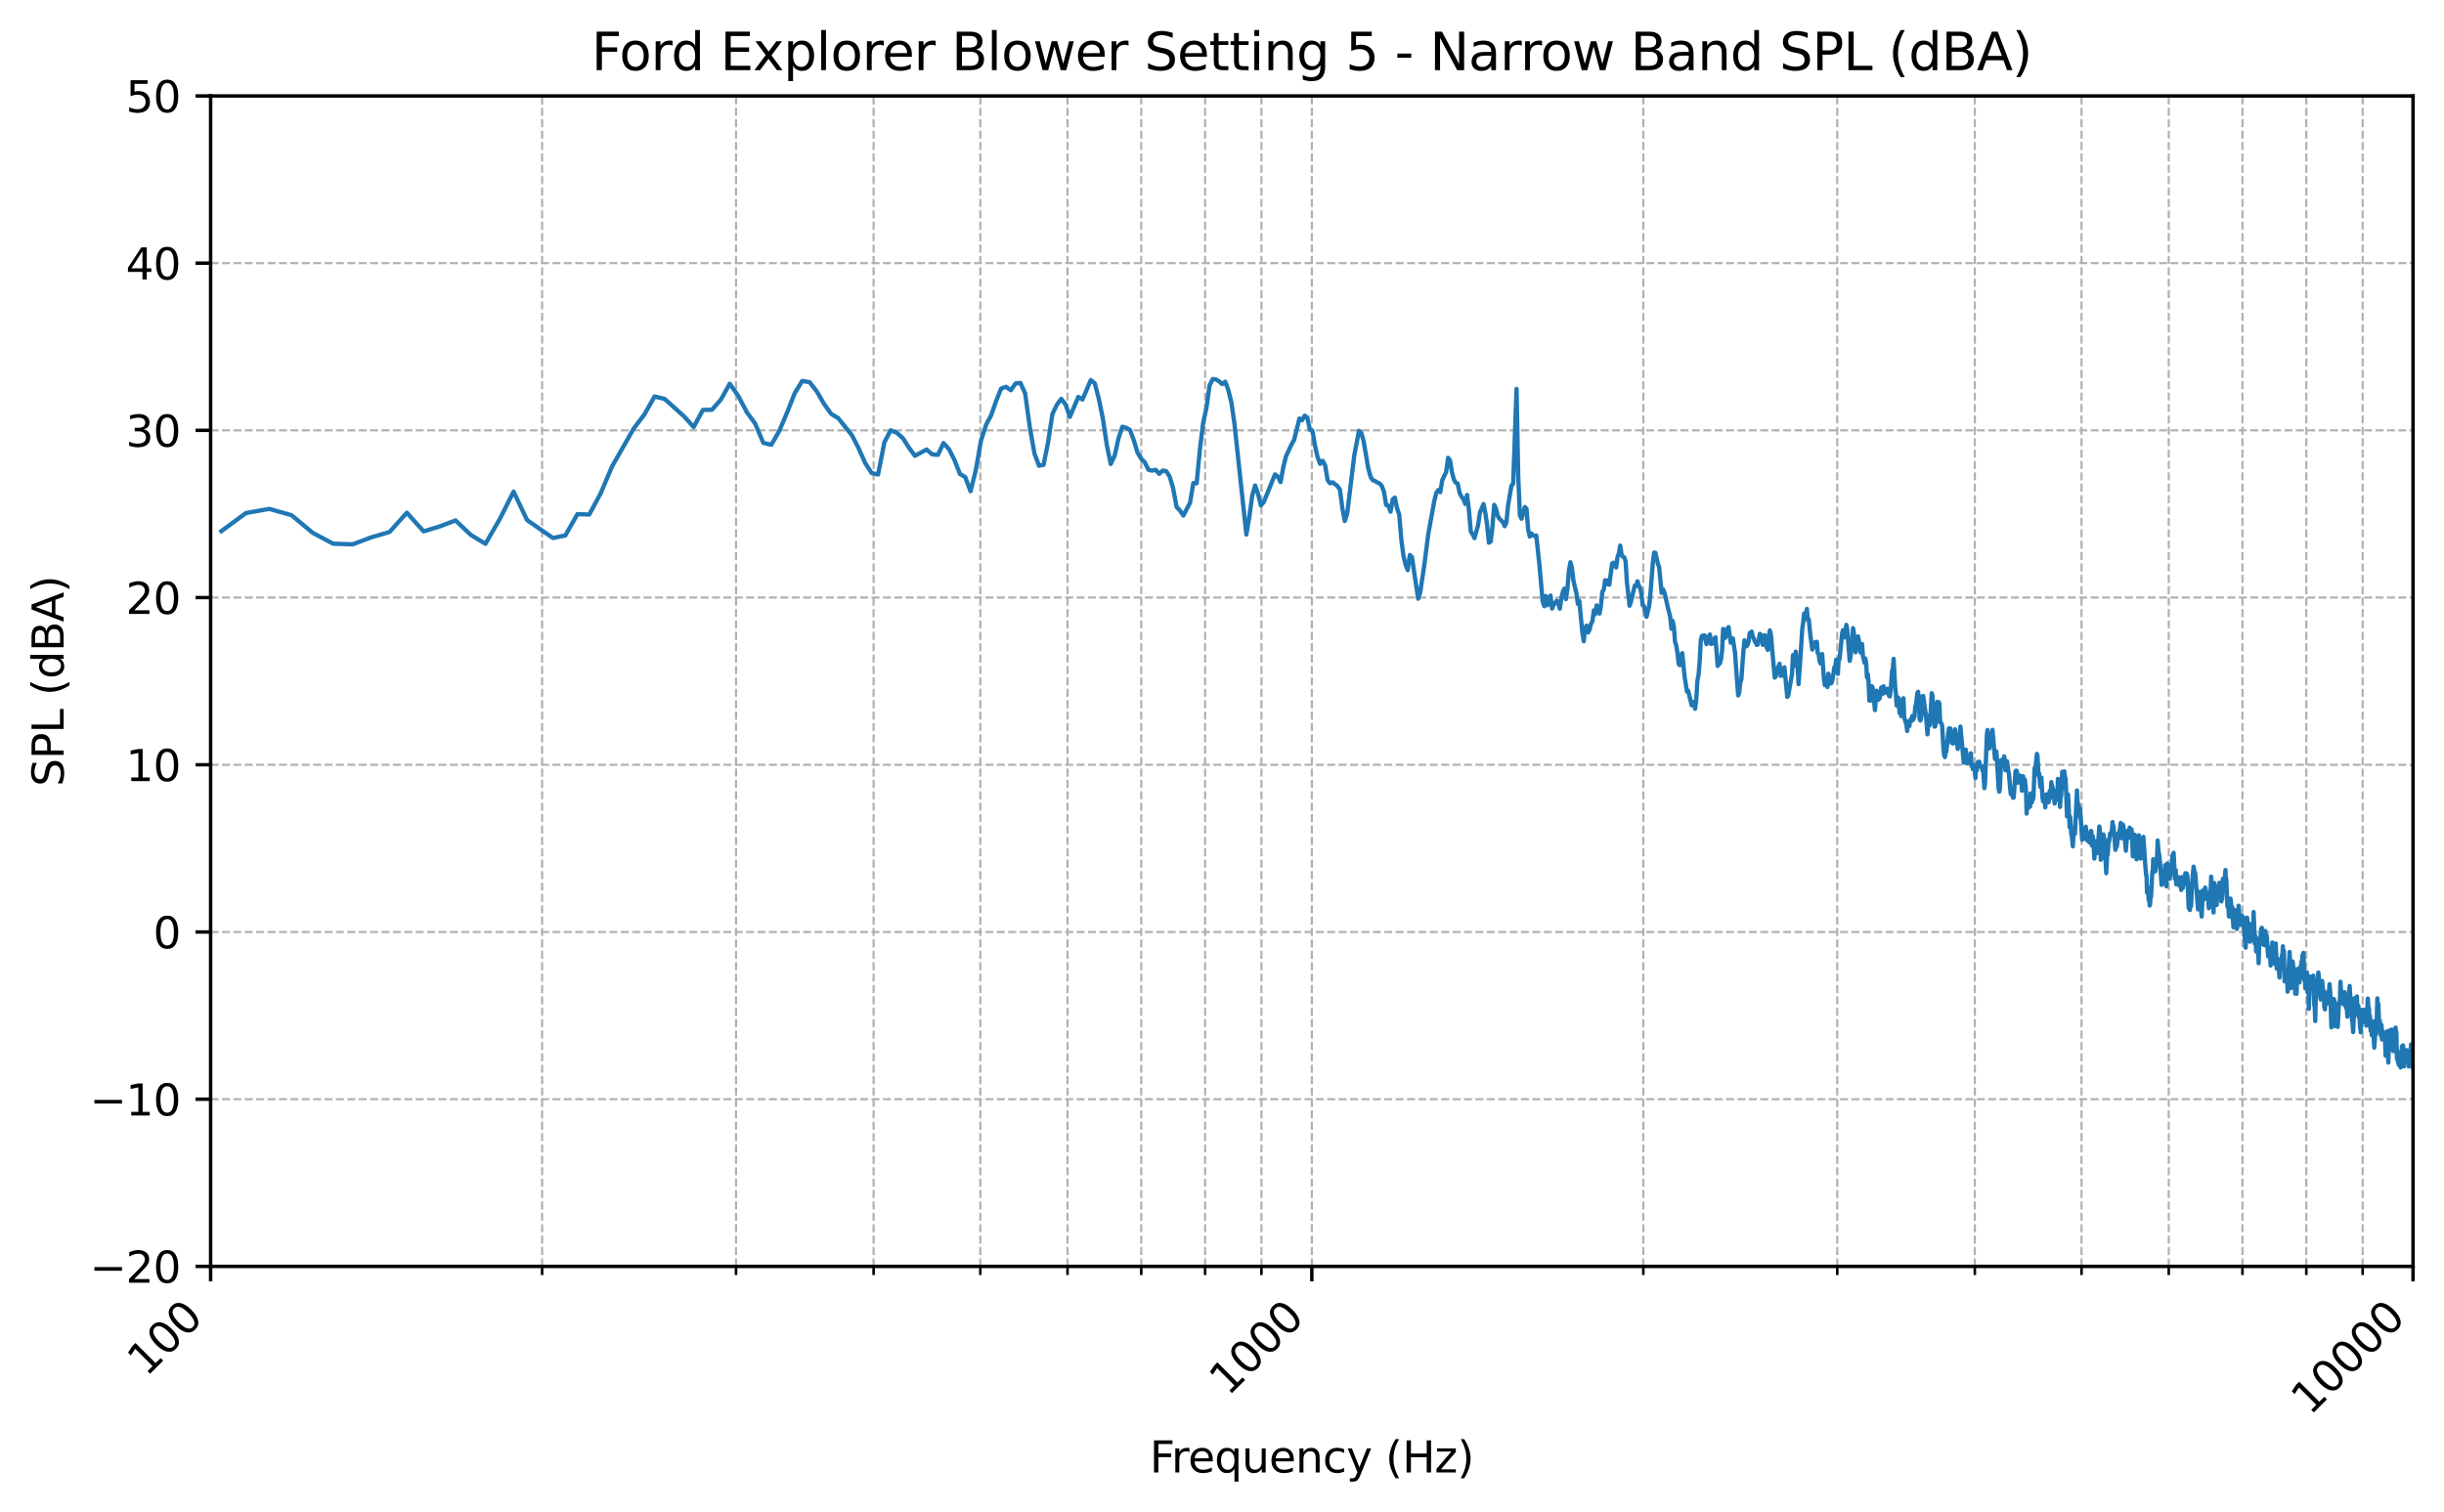 <?xml version="1.0" encoding="utf-8" standalone="no"?>
<!DOCTYPE svg PUBLIC "-//W3C//DTD SVG 1.1//EN"
  "http://www.w3.org/Graphics/SVG/1.1/DTD/svg11.dtd">
<svg xmlns:xlink="http://www.w3.org/1999/xlink" width="568.398pt" height="351.807pt" viewBox="0 0 568.398 351.807" xmlns="http://www.w3.org/2000/svg" version="1.1">
 <defs>
  <style type="text/css">*{stroke-linejoin: round; stroke-linecap: butt}</style>
 </defs>
 <g id="figure_1">
  <g id="patch_1">
   <path d="M 0 351.807 
L 568.398 351.807 
L 568.398 0 
L 0 0 
z
" style="fill: #ffffff"/>
  </g>
  <g id="axes_1">
   <g id="patch_2">
    <path d="M 48.983 294.59 
L 561.198 294.59 
L 561.198 22.318 
L 48.983 22.318 
z
" style="fill: #ffffff"/>
   </g>
   <g id="matplotlib.axis_1">
    <g id="xtick_1">
     <g id="line2d_1">
      <path d="M 48.983 294.59 
L 48.983 22.318 
" clip-path="url(#pea94d98a4c)" style="fill: none; stroke-dasharray: 1.85,0.8; stroke-dashoffset: 0; stroke: #b0b0b0; stroke-width: 0.5"/>
     </g>
     <g id="line2d_2">
      <defs>
       <path id="md03bf8c50f" d="M 0 0 
L 0 3.5 
" style="stroke: #000000; stroke-width: 0.8"/>
      </defs>
      <g>
       <use xlink:href="#md03bf8c50f" x="48.983" y="294.59" style="stroke: #000000; stroke-width: 0.8"/>
      </g>
     </g>
     <g id="text_1">
      <!-- 100 -->
      <g transform="translate(34.015 320.46) rotate(-45) scale(0.1 -0.1)">
       <defs>
        <path id="DejaVuSans-31" d="M 794 531 
L 1825 531 
L 1825 4091 
L 703 3866 
L 703 4441 
L 1819 4666 
L 2450 4666 
L 2450 531 
L 3481 531 
L 3481 0 
L 794 0 
L 794 531 
z
" transform="scale(0.016)"/>
        <path id="DejaVuSans-30" d="M 2034 4250 
Q 1547 4250 1301 3770 
Q 1056 3291 1056 2328 
Q 1056 1369 1301 889 
Q 1547 409 2034 409 
Q 2525 409 2770 889 
Q 3016 1369 3016 2328 
Q 3016 3291 2770 3770 
Q 2525 4250 2034 4250 
z
M 2034 4750 
Q 2819 4750 3233 4129 
Q 3647 3509 3647 2328 
Q 3647 1150 3233 529 
Q 2819 -91 2034 -91 
Q 1250 -91 836 529 
Q 422 1150 422 2328 
Q 422 3509 836 4129 
Q 1250 4750 2034 4750 
z
" transform="scale(0.016)"/>
       </defs>
       <use xlink:href="#DejaVuSans-31"/>
       <use xlink:href="#DejaVuSans-30" transform="translate(63.623 0)"/>
       <use xlink:href="#DejaVuSans-30" transform="translate(127.246 0)"/>
      </g>
     </g>
    </g>
    <g id="xtick_2">
     <g id="line2d_3">
      <path d="M 305.09 294.59 
L 305.09 22.318 
" clip-path="url(#pea94d98a4c)" style="fill: none; stroke-dasharray: 1.85,0.8; stroke-dashoffset: 0; stroke: #b0b0b0; stroke-width: 0.5"/>
     </g>
     <g id="line2d_4">
      <g>
       <use xlink:href="#md03bf8c50f" x="305.09" y="294.59" style="stroke: #000000; stroke-width: 0.8"/>
      </g>
     </g>
     <g id="text_2">
      <!-- 1000 -->
      <g transform="translate(285.624 324.959) rotate(-45) scale(0.1 -0.1)">
       <use xlink:href="#DejaVuSans-31"/>
       <use xlink:href="#DejaVuSans-30" transform="translate(63.623 0)"/>
       <use xlink:href="#DejaVuSans-30" transform="translate(127.246 0)"/>
       <use xlink:href="#DejaVuSans-30" transform="translate(190.869 0)"/>
      </g>
     </g>
    </g>
    <g id="xtick_3">
     <g id="line2d_5">
      <path d="M 561.198 294.59 
L 561.198 22.318 
" clip-path="url(#pea94d98a4c)" style="fill: none; stroke-dasharray: 1.85,0.8; stroke-dashoffset: 0; stroke: #b0b0b0; stroke-width: 0.5"/>
     </g>
     <g id="line2d_6">
      <g>
       <use xlink:href="#md03bf8c50f" x="561.198" y="294.59" style="stroke: #000000; stroke-width: 0.8"/>
      </g>
     </g>
     <g id="text_3">
      <!-- 10000 -->
      <g transform="translate(537.232 329.458) rotate(-45) scale(0.1 -0.1)">
       <use xlink:href="#DejaVuSans-31"/>
       <use xlink:href="#DejaVuSans-30" transform="translate(63.623 0)"/>
       <use xlink:href="#DejaVuSans-30" transform="translate(127.246 0)"/>
       <use xlink:href="#DejaVuSans-30" transform="translate(190.869 0)"/>
       <use xlink:href="#DejaVuSans-30" transform="translate(254.492 0)"/>
      </g>
     </g>
    </g>
    <g id="xtick_4">
     <g id="line2d_7">
      <path d="M 126.079 294.59 
L 126.079 22.318 
" clip-path="url(#pea94d98a4c)" style="fill: none; stroke-dasharray: 1.85,0.8; stroke-dashoffset: 0; stroke: #b0b0b0; stroke-width: 0.5"/>
     </g>
     <g id="line2d_8">
      <defs>
       <path id="m39147387a7" d="M 0 0 
L 0 2 
" style="stroke: #000000; stroke-width: 0.6"/>
      </defs>
      <g>
       <use xlink:href="#m39147387a7" x="126.079" y="294.59" style="stroke: #000000; stroke-width: 0.6"/>
      </g>
     </g>
    </g>
    <g id="xtick_5">
     <g id="line2d_9">
      <path d="M 171.177 294.59 
L 171.177 22.318 
" clip-path="url(#pea94d98a4c)" style="fill: none; stroke-dasharray: 1.85,0.8; stroke-dashoffset: 0; stroke: #b0b0b0; stroke-width: 0.5"/>
     </g>
     <g id="line2d_10">
      <g>
       <use xlink:href="#m39147387a7" x="171.177" y="294.59" style="stroke: #000000; stroke-width: 0.6"/>
      </g>
     </g>
    </g>
    <g id="xtick_6">
     <g id="line2d_11">
      <path d="M 203.175 294.59 
L 203.175 22.318 
" clip-path="url(#pea94d98a4c)" style="fill: none; stroke-dasharray: 1.85,0.8; stroke-dashoffset: 0; stroke: #b0b0b0; stroke-width: 0.5"/>
     </g>
     <g id="line2d_12">
      <g>
       <use xlink:href="#m39147387a7" x="203.175" y="294.59" style="stroke: #000000; stroke-width: 0.6"/>
      </g>
     </g>
    </g>
    <g id="xtick_7">
     <g id="line2d_13">
      <path d="M 227.994 294.59 
L 227.994 22.318 
" clip-path="url(#pea94d98a4c)" style="fill: none; stroke-dasharray: 1.85,0.8; stroke-dashoffset: 0; stroke: #b0b0b0; stroke-width: 0.5"/>
     </g>
     <g id="line2d_14">
      <g>
       <use xlink:href="#m39147387a7" x="227.994" y="294.59" style="stroke: #000000; stroke-width: 0.6"/>
      </g>
     </g>
    </g>
    <g id="xtick_8">
     <g id="line2d_15">
      <path d="M 248.273 294.59 
L 248.273 22.318 
" clip-path="url(#pea94d98a4c)" style="fill: none; stroke-dasharray: 1.85,0.8; stroke-dashoffset: 0; stroke: #b0b0b0; stroke-width: 0.5"/>
     </g>
     <g id="line2d_16">
      <g>
       <use xlink:href="#m39147387a7" x="248.273" y="294.59" style="stroke: #000000; stroke-width: 0.6"/>
      </g>
     </g>
    </g>
    <g id="xtick_9">
     <g id="line2d_17">
      <path d="M 265.419 294.59 
L 265.419 22.318 
" clip-path="url(#pea94d98a4c)" style="fill: none; stroke-dasharray: 1.85,0.8; stroke-dashoffset: 0; stroke: #b0b0b0; stroke-width: 0.5"/>
     </g>
     <g id="line2d_18">
      <g>
       <use xlink:href="#m39147387a7" x="265.419" y="294.59" style="stroke: #000000; stroke-width: 0.6"/>
      </g>
     </g>
    </g>
    <g id="xtick_10">
     <g id="line2d_19">
      <path d="M 280.271 294.59 
L 280.271 22.318 
" clip-path="url(#pea94d98a4c)" style="fill: none; stroke-dasharray: 1.85,0.8; stroke-dashoffset: 0; stroke: #b0b0b0; stroke-width: 0.5"/>
     </g>
     <g id="line2d_20">
      <g>
       <use xlink:href="#m39147387a7" x="280.271" y="294.59" style="stroke: #000000; stroke-width: 0.6"/>
      </g>
     </g>
    </g>
    <g id="xtick_11">
     <g id="line2d_21">
      <path d="M 293.371 294.59 
L 293.371 22.318 
" clip-path="url(#pea94d98a4c)" style="fill: none; stroke-dasharray: 1.85,0.8; stroke-dashoffset: 0; stroke: #b0b0b0; stroke-width: 0.5"/>
     </g>
     <g id="line2d_22">
      <g>
       <use xlink:href="#m39147387a7" x="293.371" y="294.59" style="stroke: #000000; stroke-width: 0.6"/>
      </g>
     </g>
    </g>
    <g id="xtick_12">
     <g id="line2d_23">
      <path d="M 382.186 294.59 
L 382.186 22.318 
" clip-path="url(#pea94d98a4c)" style="fill: none; stroke-dasharray: 1.85,0.8; stroke-dashoffset: 0; stroke: #b0b0b0; stroke-width: 0.5"/>
     </g>
     <g id="line2d_24">
      <g>
       <use xlink:href="#m39147387a7" x="382.186" y="294.59" style="stroke: #000000; stroke-width: 0.6"/>
      </g>
     </g>
    </g>
    <g id="xtick_13">
     <g id="line2d_25">
      <path d="M 427.285 294.59 
L 427.285 22.318 
" clip-path="url(#pea94d98a4c)" style="fill: none; stroke-dasharray: 1.85,0.8; stroke-dashoffset: 0; stroke: #b0b0b0; stroke-width: 0.5"/>
     </g>
     <g id="line2d_26">
      <g>
       <use xlink:href="#m39147387a7" x="427.285" y="294.59" style="stroke: #000000; stroke-width: 0.6"/>
      </g>
     </g>
    </g>
    <g id="xtick_14">
     <g id="line2d_27">
      <path d="M 459.282 294.59 
L 459.282 22.318 
" clip-path="url(#pea94d98a4c)" style="fill: none; stroke-dasharray: 1.85,0.8; stroke-dashoffset: 0; stroke: #b0b0b0; stroke-width: 0.5"/>
     </g>
     <g id="line2d_28">
      <g>
       <use xlink:href="#m39147387a7" x="459.282" y="294.59" style="stroke: #000000; stroke-width: 0.6"/>
      </g>
     </g>
    </g>
    <g id="xtick_15">
     <g id="line2d_29">
      <path d="M 484.102 294.59 
L 484.102 22.318 
" clip-path="url(#pea94d98a4c)" style="fill: none; stroke-dasharray: 1.85,0.8; stroke-dashoffset: 0; stroke: #b0b0b0; stroke-width: 0.5"/>
     </g>
     <g id="line2d_30">
      <g>
       <use xlink:href="#m39147387a7" x="484.102" y="294.59" style="stroke: #000000; stroke-width: 0.6"/>
      </g>
     </g>
    </g>
    <g id="xtick_16">
     <g id="line2d_31">
      <path d="M 504.381 294.59 
L 504.381 22.318 
" clip-path="url(#pea94d98a4c)" style="fill: none; stroke-dasharray: 1.85,0.8; stroke-dashoffset: 0; stroke: #b0b0b0; stroke-width: 0.5"/>
     </g>
     <g id="line2d_32">
      <g>
       <use xlink:href="#m39147387a7" x="504.381" y="294.59" style="stroke: #000000; stroke-width: 0.6"/>
      </g>
     </g>
    </g>
    <g id="xtick_17">
     <g id="line2d_33">
      <path d="M 521.526 294.59 
L 521.526 22.318 
" clip-path="url(#pea94d98a4c)" style="fill: none; stroke-dasharray: 1.85,0.8; stroke-dashoffset: 0; stroke: #b0b0b0; stroke-width: 0.5"/>
     </g>
     <g id="line2d_34">
      <g>
       <use xlink:href="#m39147387a7" x="521.526" y="294.59" style="stroke: #000000; stroke-width: 0.6"/>
      </g>
     </g>
    </g>
    <g id="xtick_18">
     <g id="line2d_35">
      <path d="M 536.378 294.59 
L 536.378 22.318 
" clip-path="url(#pea94d98a4c)" style="fill: none; stroke-dasharray: 1.85,0.8; stroke-dashoffset: 0; stroke: #b0b0b0; stroke-width: 0.5"/>
     </g>
     <g id="line2d_36">
      <g>
       <use xlink:href="#m39147387a7" x="536.378" y="294.59" style="stroke: #000000; stroke-width: 0.6"/>
      </g>
     </g>
    </g>
    <g id="xtick_19">
     <g id="line2d_37">
      <path d="M 549.479 294.59 
L 549.479 22.318 
" clip-path="url(#pea94d98a4c)" style="fill: none; stroke-dasharray: 1.85,0.8; stroke-dashoffset: 0; stroke: #b0b0b0; stroke-width: 0.5"/>
     </g>
     <g id="line2d_38">
      <g>
       <use xlink:href="#m39147387a7" x="549.479" y="294.59" style="stroke: #000000; stroke-width: 0.6"/>
      </g>
     </g>
    </g>
    <g id="text_4">
     <!-- Frequency (Hz) -->
     <g transform="translate(267.386 342.527) scale(0.1 -0.1)">
      <defs>
       <path id="DejaVuSans-46" d="M 628 4666 
L 3309 4666 
L 3309 4134 
L 1259 4134 
L 1259 2759 
L 3109 2759 
L 3109 2228 
L 1259 2228 
L 1259 0 
L 628 0 
L 628 4666 
z
" transform="scale(0.016)"/>
       <path id="DejaVuSans-72" d="M 2631 2963 
Q 2534 3019 2420 3045 
Q 2306 3072 2169 3072 
Q 1681 3072 1420 2755 
Q 1159 2438 1159 1844 
L 1159 0 
L 581 0 
L 581 3500 
L 1159 3500 
L 1159 2956 
Q 1341 3275 1631 3429 
Q 1922 3584 2338 3584 
Q 2397 3584 2469 3576 
Q 2541 3569 2628 3553 
L 2631 2963 
z
" transform="scale(0.016)"/>
       <path id="DejaVuSans-65" d="M 3597 1894 
L 3597 1613 
L 953 1613 
Q 991 1019 1311 708 
Q 1631 397 2203 397 
Q 2534 397 2845 478 
Q 3156 559 3463 722 
L 3463 178 
Q 3153 47 2828 -22 
Q 2503 -91 2169 -91 
Q 1331 -91 842 396 
Q 353 884 353 1716 
Q 353 2575 817 3079 
Q 1281 3584 2069 3584 
Q 2775 3584 3186 3129 
Q 3597 2675 3597 1894 
z
M 3022 2063 
Q 3016 2534 2758 2815 
Q 2500 3097 2075 3097 
Q 1594 3097 1305 2825 
Q 1016 2553 972 2059 
L 3022 2063 
z
" transform="scale(0.016)"/>
       <path id="DejaVuSans-71" d="M 947 1747 
Q 947 1113 1208 752 
Q 1469 391 1925 391 
Q 2381 391 2643 752 
Q 2906 1113 2906 1747 
Q 2906 2381 2643 2742 
Q 2381 3103 1925 3103 
Q 1469 3103 1208 2742 
Q 947 2381 947 1747 
z
M 2906 525 
Q 2725 213 2448 61 
Q 2172 -91 1784 -91 
Q 1150 -91 751 415 
Q 353 922 353 1747 
Q 353 2572 751 3078 
Q 1150 3584 1784 3584 
Q 2172 3584 2448 3432 
Q 2725 3281 2906 2969 
L 2906 3500 
L 3481 3500 
L 3481 -1331 
L 2906 -1331 
L 2906 525 
z
" transform="scale(0.016)"/>
       <path id="DejaVuSans-75" d="M 544 1381 
L 544 3500 
L 1119 3500 
L 1119 1403 
Q 1119 906 1312 657 
Q 1506 409 1894 409 
Q 2359 409 2629 706 
Q 2900 1003 2900 1516 
L 2900 3500 
L 3475 3500 
L 3475 0 
L 2900 0 
L 2900 538 
Q 2691 219 2414 64 
Q 2138 -91 1772 -91 
Q 1169 -91 856 284 
Q 544 659 544 1381 
z
M 1991 3584 
L 1991 3584 
z
" transform="scale(0.016)"/>
       <path id="DejaVuSans-6e" d="M 3513 2113 
L 3513 0 
L 2938 0 
L 2938 2094 
Q 2938 2591 2744 2837 
Q 2550 3084 2163 3084 
Q 1697 3084 1428 2787 
Q 1159 2491 1159 1978 
L 1159 0 
L 581 0 
L 581 3500 
L 1159 3500 
L 1159 2956 
Q 1366 3272 1645 3428 
Q 1925 3584 2291 3584 
Q 2894 3584 3203 3211 
Q 3513 2838 3513 2113 
z
" transform="scale(0.016)"/>
       <path id="DejaVuSans-63" d="M 3122 3366 
L 3122 2828 
Q 2878 2963 2633 3030 
Q 2388 3097 2138 3097 
Q 1578 3097 1268 2742 
Q 959 2388 959 1747 
Q 959 1106 1268 751 
Q 1578 397 2138 397 
Q 2388 397 2633 464 
Q 2878 531 3122 666 
L 3122 134 
Q 2881 22 2623 -34 
Q 2366 -91 2075 -91 
Q 1284 -91 818 406 
Q 353 903 353 1747 
Q 353 2603 823 3093 
Q 1294 3584 2113 3584 
Q 2378 3584 2631 3529 
Q 2884 3475 3122 3366 
z
" transform="scale(0.016)"/>
       <path id="DejaVuSans-79" d="M 2059 -325 
Q 1816 -950 1584 -1140 
Q 1353 -1331 966 -1331 
L 506 -1331 
L 506 -850 
L 844 -850 
Q 1081 -850 1212 -737 
Q 1344 -625 1503 -206 
L 1606 56 
L 191 3500 
L 800 3500 
L 1894 763 
L 2988 3500 
L 3597 3500 
L 2059 -325 
z
" transform="scale(0.016)"/>
       <path id="DejaVuSans-20" transform="scale(0.016)"/>
       <path id="DejaVuSans-28" d="M 1984 4856 
Q 1566 4138 1362 3434 
Q 1159 2731 1159 2009 
Q 1159 1288 1364 580 
Q 1569 -128 1984 -844 
L 1484 -844 
Q 1016 -109 783 600 
Q 550 1309 550 2009 
Q 550 2706 781 3412 
Q 1013 4119 1484 4856 
L 1984 4856 
z
" transform="scale(0.016)"/>
       <path id="DejaVuSans-48" d="M 628 4666 
L 1259 4666 
L 1259 2753 
L 3553 2753 
L 3553 4666 
L 4184 4666 
L 4184 0 
L 3553 0 
L 3553 2222 
L 1259 2222 
L 1259 0 
L 628 0 
L 628 4666 
z
" transform="scale(0.016)"/>
       <path id="DejaVuSans-7a" d="M 353 3500 
L 3084 3500 
L 3084 2975 
L 922 459 
L 3084 459 
L 3084 0 
L 275 0 
L 275 525 
L 2438 3041 
L 353 3041 
L 353 3500 
z
" transform="scale(0.016)"/>
       <path id="DejaVuSans-29" d="M 513 4856 
L 1013 4856 
Q 1481 4119 1714 3412 
Q 1947 2706 1947 2009 
Q 1947 1309 1714 600 
Q 1481 -109 1013 -844 
L 513 -844 
Q 928 -128 1133 580 
Q 1338 1288 1338 2009 
Q 1338 2731 1133 3434 
Q 928 4138 513 4856 
z
" transform="scale(0.016)"/>
      </defs>
      <use xlink:href="#DejaVuSans-46"/>
      <use xlink:href="#DejaVuSans-72" transform="translate(50.27 0)"/>
      <use xlink:href="#DejaVuSans-65" transform="translate(89.133 0)"/>
      <use xlink:href="#DejaVuSans-71" transform="translate(150.656 0)"/>
      <use xlink:href="#DejaVuSans-75" transform="translate(214.133 0)"/>
      <use xlink:href="#DejaVuSans-65" transform="translate(277.512 0)"/>
      <use xlink:href="#DejaVuSans-6e" transform="translate(339.035 0)"/>
      <use xlink:href="#DejaVuSans-63" transform="translate(402.414 0)"/>
      <use xlink:href="#DejaVuSans-79" transform="translate(457.395 0)"/>
      <use xlink:href="#DejaVuSans-20" transform="translate(516.574 0)"/>
      <use xlink:href="#DejaVuSans-28" transform="translate(548.361 0)"/>
      <use xlink:href="#DejaVuSans-48" transform="translate(587.375 0)"/>
      <use xlink:href="#DejaVuSans-7a" transform="translate(662.57 0)"/>
      <use xlink:href="#DejaVuSans-29" transform="translate(715.061 0)"/>
     </g>
    </g>
   </g>
   <g id="matplotlib.axis_2">
    <g id="ytick_1">
     <g id="line2d_39">
      <path d="M 48.983 294.59 
L 561.198 294.59 
" clip-path="url(#pea94d98a4c)" style="fill: none; stroke-dasharray: 1.85,0.8; stroke-dashoffset: 0; stroke: #b0b0b0; stroke-width: 0.5"/>
     </g>
     <g id="line2d_40">
      <defs>
       <path id="m16c88a29ba" d="M 0 0 
L -3.5 0 
" style="stroke: #000000; stroke-width: 0.8"/>
      </defs>
      <g>
       <use xlink:href="#m16c88a29ba" x="48.983" y="294.59" style="stroke: #000000; stroke-width: 0.8"/>
      </g>
     </g>
     <g id="text_5">
      <!-- −20 -->
      <g transform="translate(20.878 298.389) scale(0.1 -0.1)">
       <defs>
        <path id="DejaVuSans-2212" d="M 678 2272 
L 4684 2272 
L 4684 1741 
L 678 1741 
L 678 2272 
z
" transform="scale(0.016)"/>
        <path id="DejaVuSans-32" d="M 1228 531 
L 3431 531 
L 3431 0 
L 469 0 
L 469 531 
Q 828 903 1448 1529 
Q 2069 2156 2228 2338 
Q 2531 2678 2651 2914 
Q 2772 3150 2772 3378 
Q 2772 3750 2511 3984 
Q 2250 4219 1831 4219 
Q 1534 4219 1204 4116 
Q 875 4013 500 3803 
L 500 4441 
Q 881 4594 1212 4672 
Q 1544 4750 1819 4750 
Q 2544 4750 2975 4387 
Q 3406 4025 3406 3419 
Q 3406 3131 3298 2873 
Q 3191 2616 2906 2266 
Q 2828 2175 2409 1742 
Q 1991 1309 1228 531 
z
" transform="scale(0.016)"/>
       </defs>
       <use xlink:href="#DejaVuSans-2212"/>
       <use xlink:href="#DejaVuSans-32" transform="translate(83.789 0)"/>
       <use xlink:href="#DejaVuSans-30" transform="translate(147.412 0)"/>
      </g>
     </g>
    </g>
    <g id="ytick_2">
     <g id="line2d_41">
      <path d="M 48.983 255.694 
L 561.198 255.694 
" clip-path="url(#pea94d98a4c)" style="fill: none; stroke-dasharray: 1.85,0.8; stroke-dashoffset: 0; stroke: #b0b0b0; stroke-width: 0.5"/>
     </g>
     <g id="line2d_42">
      <g>
       <use xlink:href="#m16c88a29ba" x="48.983" y="255.694" style="stroke: #000000; stroke-width: 0.8"/>
      </g>
     </g>
     <g id="text_6">
      <!-- −10 -->
      <g transform="translate(20.878 259.493) scale(0.1 -0.1)">
       <use xlink:href="#DejaVuSans-2212"/>
       <use xlink:href="#DejaVuSans-31" transform="translate(83.789 0)"/>
       <use xlink:href="#DejaVuSans-30" transform="translate(147.412 0)"/>
      </g>
     </g>
    </g>
    <g id="ytick_3">
     <g id="line2d_43">
      <path d="M 48.983 216.798 
L 561.198 216.798 
" clip-path="url(#pea94d98a4c)" style="fill: none; stroke-dasharray: 1.85,0.8; stroke-dashoffset: 0; stroke: #b0b0b0; stroke-width: 0.5"/>
     </g>
     <g id="line2d_44">
      <g>
       <use xlink:href="#m16c88a29ba" x="48.983" y="216.798" style="stroke: #000000; stroke-width: 0.8"/>
      </g>
     </g>
     <g id="text_7">
      <!-- 0 -->
      <g transform="translate(35.62 220.597) scale(0.1 -0.1)">
       <use xlink:href="#DejaVuSans-30"/>
      </g>
     </g>
    </g>
    <g id="ytick_4">
     <g id="line2d_45">
      <path d="M 48.983 177.902 
L 561.198 177.902 
" clip-path="url(#pea94d98a4c)" style="fill: none; stroke-dasharray: 1.85,0.8; stroke-dashoffset: 0; stroke: #b0b0b0; stroke-width: 0.5"/>
     </g>
     <g id="line2d_46">
      <g>
       <use xlink:href="#m16c88a29ba" x="48.983" y="177.902" style="stroke: #000000; stroke-width: 0.8"/>
      </g>
     </g>
     <g id="text_8">
      <!-- 10 -->
      <g transform="translate(29.258 181.701) scale(0.1 -0.1)">
       <use xlink:href="#DejaVuSans-31"/>
       <use xlink:href="#DejaVuSans-30" transform="translate(63.623 0)"/>
      </g>
     </g>
    </g>
    <g id="ytick_5">
     <g id="line2d_47">
      <path d="M 48.983 139.006 
L 561.198 139.006 
" clip-path="url(#pea94d98a4c)" style="fill: none; stroke-dasharray: 1.85,0.8; stroke-dashoffset: 0; stroke: #b0b0b0; stroke-width: 0.5"/>
     </g>
     <g id="line2d_48">
      <g>
       <use xlink:href="#m16c88a29ba" x="48.983" y="139.006" style="stroke: #000000; stroke-width: 0.8"/>
      </g>
     </g>
     <g id="text_9">
      <!-- 20 -->
      <g transform="translate(29.258 142.805) scale(0.1 -0.1)">
       <use xlink:href="#DejaVuSans-32"/>
       <use xlink:href="#DejaVuSans-30" transform="translate(63.623 0)"/>
      </g>
     </g>
    </g>
    <g id="ytick_6">
     <g id="line2d_49">
      <path d="M 48.983 100.11 
L 561.198 100.11 
" clip-path="url(#pea94d98a4c)" style="fill: none; stroke-dasharray: 1.85,0.8; stroke-dashoffset: 0; stroke: #b0b0b0; stroke-width: 0.5"/>
     </g>
     <g id="line2d_50">
      <g>
       <use xlink:href="#m16c88a29ba" x="48.983" y="100.11" style="stroke: #000000; stroke-width: 0.8"/>
      </g>
     </g>
     <g id="text_10">
      <!-- 30 -->
      <g transform="translate(29.258 103.909) scale(0.1 -0.1)">
       <defs>
        <path id="DejaVuSans-33" d="M 2597 2516 
Q 3050 2419 3304 2112 
Q 3559 1806 3559 1356 
Q 3559 666 3084 287 
Q 2609 -91 1734 -91 
Q 1441 -91 1130 -33 
Q 819 25 488 141 
L 488 750 
Q 750 597 1062 519 
Q 1375 441 1716 441 
Q 2309 441 2620 675 
Q 2931 909 2931 1356 
Q 2931 1769 2642 2001 
Q 2353 2234 1838 2234 
L 1294 2234 
L 1294 2753 
L 1863 2753 
Q 2328 2753 2575 2939 
Q 2822 3125 2822 3475 
Q 2822 3834 2567 4026 
Q 2313 4219 1838 4219 
Q 1578 4219 1281 4162 
Q 984 4106 628 3988 
L 628 4550 
Q 988 4650 1302 4700 
Q 1616 4750 1894 4750 
Q 2613 4750 3031 4423 
Q 3450 4097 3450 3541 
Q 3450 3153 3228 2886 
Q 3006 2619 2597 2516 
z
" transform="scale(0.016)"/>
       </defs>
       <use xlink:href="#DejaVuSans-33"/>
       <use xlink:href="#DejaVuSans-30" transform="translate(63.623 0)"/>
      </g>
     </g>
    </g>
    <g id="ytick_7">
     <g id="line2d_51">
      <path d="M 48.983 61.214 
L 561.198 61.214 
" clip-path="url(#pea94d98a4c)" style="fill: none; stroke-dasharray: 1.85,0.8; stroke-dashoffset: 0; stroke: #b0b0b0; stroke-width: 0.5"/>
     </g>
     <g id="line2d_52">
      <g>
       <use xlink:href="#m16c88a29ba" x="48.983" y="61.214" style="stroke: #000000; stroke-width: 0.8"/>
      </g>
     </g>
     <g id="text_11">
      <!-- 40 -->
      <g transform="translate(29.258 65.013) scale(0.1 -0.1)">
       <defs>
        <path id="DejaVuSans-34" d="M 2419 4116 
L 825 1625 
L 2419 1625 
L 2419 4116 
z
M 2253 4666 
L 3047 4666 
L 3047 1625 
L 3713 1625 
L 3713 1100 
L 3047 1100 
L 3047 0 
L 2419 0 
L 2419 1100 
L 313 1100 
L 313 1709 
L 2253 4666 
z
" transform="scale(0.016)"/>
       </defs>
       <use xlink:href="#DejaVuSans-34"/>
       <use xlink:href="#DejaVuSans-30" transform="translate(63.623 0)"/>
      </g>
     </g>
    </g>
    <g id="ytick_8">
     <g id="line2d_53">
      <path d="M 48.983 22.318 
L 561.198 22.318 
" clip-path="url(#pea94d98a4c)" style="fill: none; stroke-dasharray: 1.85,0.8; stroke-dashoffset: 0; stroke: #b0b0b0; stroke-width: 0.5"/>
     </g>
     <g id="line2d_54">
      <g>
       <use xlink:href="#m16c88a29ba" x="48.983" y="22.318" style="stroke: #000000; stroke-width: 0.8"/>
      </g>
     </g>
     <g id="text_12">
      <!-- 50 -->
      <g transform="translate(29.258 26.117) scale(0.1 -0.1)">
       <defs>
        <path id="DejaVuSans-35" d="M 691 4666 
L 3169 4666 
L 3169 4134 
L 1269 4134 
L 1269 2991 
Q 1406 3038 1543 3061 
Q 1681 3084 1819 3084 
Q 2600 3084 3056 2656 
Q 3513 2228 3513 1497 
Q 3513 744 3044 326 
Q 2575 -91 1722 -91 
Q 1428 -91 1123 -41 
Q 819 9 494 109 
L 494 744 
Q 775 591 1075 516 
Q 1375 441 1709 441 
Q 2250 441 2565 725 
Q 2881 1009 2881 1497 
Q 2881 1984 2565 2268 
Q 2250 2553 1709 2553 
Q 1456 2553 1204 2497 
Q 953 2441 691 2322 
L 691 4666 
z
" transform="scale(0.016)"/>
       </defs>
       <use xlink:href="#DejaVuSans-35"/>
       <use xlink:href="#DejaVuSans-30" transform="translate(63.623 0)"/>
      </g>
     </g>
    </g>
    <g id="text_13">
     <!-- SPL (dBA) -->
     <g transform="translate(14.798 182.945) rotate(-90) scale(0.1 -0.1)">
      <defs>
       <path id="DejaVuSans-53" d="M 3425 4513 
L 3425 3897 
Q 3066 4069 2747 4153 
Q 2428 4238 2131 4238 
Q 1616 4238 1336 4038 
Q 1056 3838 1056 3469 
Q 1056 3159 1242 3001 
Q 1428 2844 1947 2747 
L 2328 2669 
Q 3034 2534 3370 2195 
Q 3706 1856 3706 1288 
Q 3706 609 3251 259 
Q 2797 -91 1919 -91 
Q 1588 -91 1214 -16 
Q 841 59 441 206 
L 441 856 
Q 825 641 1194 531 
Q 1563 422 1919 422 
Q 2459 422 2753 634 
Q 3047 847 3047 1241 
Q 3047 1584 2836 1778 
Q 2625 1972 2144 2069 
L 1759 2144 
Q 1053 2284 737 2584 
Q 422 2884 422 3419 
Q 422 4038 858 4394 
Q 1294 4750 2059 4750 
Q 2388 4750 2728 4690 
Q 3069 4631 3425 4513 
z
" transform="scale(0.016)"/>
       <path id="DejaVuSans-50" d="M 1259 4147 
L 1259 2394 
L 2053 2394 
Q 2494 2394 2734 2622 
Q 2975 2850 2975 3272 
Q 2975 3691 2734 3919 
Q 2494 4147 2053 4147 
L 1259 4147 
z
M 628 4666 
L 2053 4666 
Q 2838 4666 3239 4311 
Q 3641 3956 3641 3272 
Q 3641 2581 3239 2228 
Q 2838 1875 2053 1875 
L 1259 1875 
L 1259 0 
L 628 0 
L 628 4666 
z
" transform="scale(0.016)"/>
       <path id="DejaVuSans-4c" d="M 628 4666 
L 1259 4666 
L 1259 531 
L 3531 531 
L 3531 0 
L 628 0 
L 628 4666 
z
" transform="scale(0.016)"/>
       <path id="DejaVuSans-64" d="M 2906 2969 
L 2906 4863 
L 3481 4863 
L 3481 0 
L 2906 0 
L 2906 525 
Q 2725 213 2448 61 
Q 2172 -91 1784 -91 
Q 1150 -91 751 415 
Q 353 922 353 1747 
Q 353 2572 751 3078 
Q 1150 3584 1784 3584 
Q 2172 3584 2448 3432 
Q 2725 3281 2906 2969 
z
M 947 1747 
Q 947 1113 1208 752 
Q 1469 391 1925 391 
Q 2381 391 2643 752 
Q 2906 1113 2906 1747 
Q 2906 2381 2643 2742 
Q 2381 3103 1925 3103 
Q 1469 3103 1208 2742 
Q 947 2381 947 1747 
z
" transform="scale(0.016)"/>
       <path id="DejaVuSans-42" d="M 1259 2228 
L 1259 519 
L 2272 519 
Q 2781 519 3026 730 
Q 3272 941 3272 1375 
Q 3272 1813 3026 2020 
Q 2781 2228 2272 2228 
L 1259 2228 
z
M 1259 4147 
L 1259 2741 
L 2194 2741 
Q 2656 2741 2882 2914 
Q 3109 3088 3109 3444 
Q 3109 3797 2882 3972 
Q 2656 4147 2194 4147 
L 1259 4147 
z
M 628 4666 
L 2241 4666 
Q 2963 4666 3353 4366 
Q 3744 4066 3744 3513 
Q 3744 3084 3544 2831 
Q 3344 2578 2956 2516 
Q 3422 2416 3680 2098 
Q 3938 1781 3938 1306 
Q 3938 681 3513 340 
Q 3088 0 2303 0 
L 628 0 
L 628 4666 
z
" transform="scale(0.016)"/>
       <path id="DejaVuSans-41" d="M 2188 4044 
L 1331 1722 
L 3047 1722 
L 2188 4044 
z
M 1831 4666 
L 2547 4666 
L 4325 0 
L 3669 0 
L 3244 1197 
L 1141 1197 
L 716 0 
L 50 0 
L 1831 4666 
z
" transform="scale(0.016)"/>
      </defs>
      <use xlink:href="#DejaVuSans-53"/>
      <use xlink:href="#DejaVuSans-50" transform="translate(63.477 0)"/>
      <use xlink:href="#DejaVuSans-4c" transform="translate(123.779 0)"/>
      <use xlink:href="#DejaVuSans-20" transform="translate(179.492 0)"/>
      <use xlink:href="#DejaVuSans-28" transform="translate(211.279 0)"/>
      <use xlink:href="#DejaVuSans-64" transform="translate(250.293 0)"/>
      <use xlink:href="#DejaVuSans-42" transform="translate(313.77 0)"/>
      <use xlink:href="#DejaVuSans-41" transform="translate(382.373 0)"/>
      <use xlink:href="#DejaVuSans-29" transform="translate(450.781 0)"/>
     </g>
    </g>
   </g>
   <g id="line2d_55">
    <path d="M 51.493 123.547 
L 57.198 119.351 
L 62.625 118.381 
L 67.799 119.844 
L 72.744 123.96 
L 77.477 126.477 
L 82.018 126.62 
L 86.38 124.987 
L 90.578 123.762 
L 94.623 119.271 
L 98.526 123.607 
L 102.297 122.447 
L 105.944 121.058 
L 109.475 124.416 
L 112.898 126.501 
L 116.218 120.766 
L 119.442 114.371 
L 122.576 120.979 
L 128.589 125.153 
L 131.478 124.562 
L 134.294 119.593 
L 137.041 119.698 
L 139.721 114.714 
L 142.338 108.507 
L 147.395 99.667 
L 149.84 96.441 
L 152.232 92.229 
L 154.573 92.801 
L 159.114 96.865 
L 161.316 99.351 
L 163.476 95.357 
L 165.595 95.314 
L 167.674 92.923 
L 169.715 89.261 
L 171.719 92.129 
L 173.688 95.892 
L 175.622 98.534 
L 177.523 103.032 
L 179.393 103.463 
L 181.231 100.247 
L 183.04 95.989 
L 184.819 91.494 
L 186.571 88.622 
L 188.296 88.905 
L 189.994 91.105 
L 191.666 93.985 
L 193.314 96.286 
L 194.938 97.265 
L 198.116 101.221 
L 199.672 104.251 
L 201.206 107.692 
L 202.719 110.045 
L 204.212 110.378 
L 205.685 102.879 
L 207.139 100.098 
L 208.574 100.672 
L 209.991 101.938 
L 211.39 104.135 
L 212.772 106.029 
L 215.485 104.571 
L 216.817 105.705 
L 218.134 105.803 
L 219.434 103.056 
L 220.72 104.515 
L 221.991 107.03 
L 223.248 110.24 
L 224.491 111.001 
L 225.72 114.281 
L 226.936 109.41 
L 228.138 102.541 
L 229.328 98.814 
L 230.505 96.604 
L 231.669 93.292 
L 232.822 90.388 
L 233.963 89.986 
L 235.092 90.77 
L 236.21 89.195 
L 237.317 89.075 
L 238.412 91.489 
L 239.498 99.384 
L 240.572 105.465 
L 241.637 108.332 
L 242.691 108.147 
L 243.735 102.955 
L 244.77 96.278 
L 245.795 94.174 
L 246.811 92.769 
L 247.817 94.098 
L 248.815 96.955 
L 250.784 92.326 
L 251.755 92.944 
L 253.673 88.418 
L 254.619 89.176 
L 255.558 92.801 
L 256.489 97.349 
L 257.412 103.543 
L 258.327 107.931 
L 259.235 105.988 
L 260.136 101.96 
L 261.029 99.266 
L 261.916 99.5 
L 262.795 100.032 
L 263.667 102.342 
L 264.533 105.241 
L 265.392 106.695 
L 266.244 107.554 
L 267.09 109.273 
L 267.929 109.486 
L 268.762 109.282 
L 269.589 110.219 
L 270.41 109.462 
L 271.225 109.613 
L 272.034 110.856 
L 272.837 113.617 
L 273.634 117.922 
L 274.426 118.768 
L 275.212 119.931 
L 276.768 116.932 
L 277.537 112.38 
L 278.302 112.419 
L 279.061 104.519 
L 279.815 98.345 
L 280.564 95.01 
L 281.308 89.64 
L 282.047 88.183 
L 282.781 88.26 
L 283.511 88.694 
L 284.235 89.353 
L 284.955 88.789 
L 285.671 90.72 
L 286.381 93.639 
L 287.087 98.517 
L 289.868 124.353 
L 290.553 120.229 
L 291.233 115.26 
L 291.909 112.928 
L 292.581 114.892 
L 293.249 117.586 
L 293.913 116.788 
L 296.53 110.36 
L 297.175 110.848 
L 297.816 112.138 
L 298.454 108.671 
L 299.087 106.154 
L 300.344 103.421 
L 300.967 102.335 
L 302.203 97.356 
L 302.816 97.759 
L 303.426 96.688 
L 304.032 97.111 
L 304.635 99.973 
L 305.234 100.202 
L 305.831 103.675 
L 306.424 106.297 
L 307.014 107.903 
L 307.601 107.181 
L 308.185 108.262 
L 308.765 111.678 
L 309.343 112.431 
L 309.918 112.195 
L 311.059 113.079 
L 311.625 113.898 
L 312.188 118.205 
L 312.748 121.206 
L 313.306 119.539 
L 314.962 105.951 
L 316.052 100.217 
L 316.594 100.686 
L 317.132 102.611 
L 318.202 108.873 
L 318.733 110.851 
L 319.261 111.727 
L 319.787 111.887 
L 320.31 112.239 
L 320.831 112.444 
L 321.35 113.039 
L 321.866 114.38 
L 322.38 117.464 
L 322.891 117.635 
L 323.4 119.028 
L 323.907 116.157 
L 324.411 115.746 
L 324.913 118.254 
L 325.413 119.662 
L 325.911 125.586 
L 326.406 129.334 
L 326.9 131.358 
L 327.391 132.627 
L 327.88 129.109 
L 328.366 129.566 
L 329.814 139.271 
L 330.292 137.831 
L 331.243 131.476 
L 332.186 124.137 
L 333.585 116.476 
L 334.047 114.632 
L 334.508 113.986 
L 334.967 114.495 
L 335.423 111.685 
L 336.331 109.805 
L 336.782 106.498 
L 337.232 107.118 
L 337.679 109.813 
L 338.125 111.544 
L 338.569 112.294 
L 339.012 112.486 
L 339.452 114.613 
L 339.891 115.528 
L 340.328 116.044 
L 340.763 117.232 
L 341.197 115.134 
L 341.629 118.677 
L 342.059 123.657 
L 342.488 124.294 
L 342.915 125.17 
L 343.764 122.145 
L 344.186 119.245 
L 345.025 117.251 
L 345.443 119.354 
L 345.858 122.117 
L 346.273 126.256 
L 346.685 125.958 
L 347.097 122.566 
L 347.506 117.438 
L 347.914 118.308 
L 348.321 119.982 
L 348.726 120.662 
L 349.532 121.471 
L 349.933 122.404 
L 350.332 121.571 
L 350.73 117.562 
L 351.522 112.948 
L 351.916 112.524 
L 352.699 90.458 
L 353.089 110.588 
L 353.477 119.875 
L 353.864 120.68 
L 354.633 117.943 
L 355.016 118.324 
L 355.398 123.199 
L 355.778 124.811 
L 356.157 124.1 
L 356.535 124.565 
L 356.911 124.687 
L 357.286 124.56 
L 358.033 131.508 
L 358.774 139.863 
L 359.143 141.012 
L 359.511 138.661 
L 359.877 140.787 
L 360.243 139.23 
L 360.607 138.538 
L 360.97 141.573 
L 361.331 140.657 
L 362.051 139.74 
L 362.409 140.474 
L 362.767 141.604 
L 363.122 139.137 
L 363.477 137.644 
L 363.831 136.909 
L 364.183 139.376 
L 364.535 136.969 
L 364.885 132.635 
L 365.234 130.792 
L 365.583 132.082 
L 365.93 135.067 
L 366.62 138.002 
L 366.964 140.481 
L 367.307 139.794 
L 367.989 147.055 
L 368.329 149.163 
L 368.668 145.987 
L 369.005 145.54 
L 369.342 147.122 
L 369.677 146.492 
L 370.012 145.138 
L 370.345 144.542 
L 370.678 141.988 
L 371.009 142.862 
L 371.34 140.835 
L 371.998 142.731 
L 372.326 140.895 
L 372.652 137.678 
L 372.978 137.17 
L 373.303 134.967 
L 373.626 135.915 
L 373.949 134.969 
L 374.271 136.013 
L 374.912 131.153 
L 375.232 130.891 
L 375.55 131.613 
L 375.867 132.001 
L 376.184 129.621 
L 376.499 128.71 
L 376.814 126.914 
L 377.127 129.073 
L 377.44 129.536 
L 377.752 129.635 
L 378.063 130.59 
L 378.374 135.468 
L 378.992 140.903 
L 379.299 139.969 
L 379.912 137.414 
L 380.217 136.209 
L 380.522 136.357 
L 380.825 135.218 
L 381.128 136.227 
L 381.43 136.674 
L 381.731 138.089 
L 382.031 140.773 
L 382.33 140.938 
L 382.927 143.478 
L 383.52 141.089 
L 383.815 138.424 
L 384.404 130.838 
L 384.697 128.554 
L 384.989 128.575 
L 385.571 131.171 
L 385.861 131.885 
L 386.439 137.928 
L 386.727 137.032 
L 387.014 137.629 
L 387.3 138.613 
L 387.871 141.259 
L 388.438 143.475 
L 388.721 146.267 
L 389.003 144.43 
L 389.284 145.763 
L 389.565 149.338 
L 389.844 150.164 
L 390.124 151.851 
L 390.402 154.449 
L 390.68 154.734 
L 390.957 152.513 
L 391.233 151.944 
L 391.784 157.4 
L 392.332 160.865 
L 392.605 160.638 
L 393.419 164.068 
L 393.69 163.229 
L 393.959 163.411 
L 394.228 164.889 
L 394.497 162.741 
L 394.764 158.365 
L 395.031 156.956 
L 395.298 153.73 
L 395.564 148.801 
L 395.829 147.908 
L 396.093 148.242 
L 396.357 147.794 
L 396.883 149.853 
L 397.145 148.081 
L 397.406 148.085 
L 397.667 147.595 
L 397.927 149.79 
L 398.187 149.218 
L 398.446 149.718 
L 398.704 148.551 
L 398.962 148.242 
L 399.476 154.913 
L 399.732 154.25 
L 399.987 154.339 
L 400.242 153.421 
L 400.496 151.398 
L 400.75 146.307 
L 401.003 148.51 
L 401.255 148.34 
L 401.507 146.384 
L 401.759 146.568 
L 402.009 145.861 
L 402.509 149.516 
L 402.758 148.679 
L 403.007 148.513 
L 403.502 151.77 
L 404.242 161.773 
L 404.487 161.181 
L 404.732 158.658 
L 404.976 158.154 
L 405.462 151.52 
L 405.705 148.96 
L 405.947 149.509 
L 406.189 150.344 
L 406.43 149.972 
L 406.67 149.231 
L 406.91 147.301 
L 407.389 146.924 
L 407.627 148.111 
L 407.865 148.489 
L 408.102 149.164 
L 408.339 149.496 
L 408.576 150.037 
L 408.811 149.929 
L 409.282 147.443 
L 409.516 147.637 
L 409.75 148.232 
L 409.983 150.018 
L 410.216 147.823 
L 410.449 147.77 
L 410.681 149.794 
L 410.912 150.72 
L 411.143 151.185 
L 411.374 148.121 
L 411.604 146.651 
L 411.833 147.476 
L 412.747 157.62 
L 412.974 157.397 
L 413.201 155.736 
L 413.653 155.002 
L 413.879 154.408 
L 414.103 157.222 
L 414.328 156.961 
L 414.552 157.149 
L 414.999 155.222 
L 415.665 162.106 
L 415.887 161.833 
L 416.768 156.773 
L 416.987 152.39 
L 417.206 154.957 
L 417.424 154.465 
L 417.642 151.584 
L 418.076 155.295 
L 418.293 159.153 
L 418.725 152.91 
L 419.155 146.174 
L 419.37 144.84 
L 419.584 142.697 
L 419.797 143.605 
L 420.011 143.308 
L 420.224 141.644 
L 420.436 144.184 
L 420.648 144.057 
L 421.071 148.128 
L 421.492 151.106 
L 421.912 150.189 
L 422.121 149.396 
L 422.33 150.454 
L 422.539 149.298 
L 422.747 151.932 
L 422.954 152.112 
L 423.162 153.687 
L 423.369 154.304 
L 423.781 152.142 
L 424.193 157.964 
L 424.398 159.369 
L 424.602 159.287 
L 424.807 158.712 
L 425.01 159.825 
L 425.214 156.728 
L 425.417 157.673 
L 425.62 157.913 
L 425.822 159.003 
L 426.024 158.723 
L 426.226 157.843 
L 426.628 155.167 
L 426.829 155.226 
L 427.029 153.454 
L 427.229 154.067 
L 427.428 156.765 
L 427.628 153.231 
L 427.826 153.309 
L 428.421 147.392 
L 428.618 146.589 
L 429.012 148.276 
L 429.404 145.349 
L 429.6 146.449 
L 430.185 153.742 
L 430.379 152.751 
L 430.96 146.124 
L 431.153 147.219 
L 431.538 151.74 
L 432.112 148.045 
L 432.303 148.957 
L 432.684 151.77 
L 432.874 151.432 
L 433.064 149.801 
L 433.253 152.57 
L 433.631 154.19 
L 433.819 153.19 
L 434.007 154.171 
L 434.195 157.596 
L 434.382 156.837 
L 434.569 158.564 
L 434.756 162.974 
L 434.943 162.992 
L 435.315 159.613 
L 435.5 159.9 
L 436.055 165.193 
L 436.423 160.676 
L 436.607 161.216 
L 436.79 162.799 
L 436.973 161.282 
L 437.156 162.482 
L 437.521 159.915 
L 437.884 161.38 
L 438.066 159.653 
L 438.247 160.922 
L 438.427 161.159 
L 438.608 160.501 
L 438.788 160.587 
L 438.968 160.214 
L 439.327 161.891 
L 439.506 161.995 
L 439.684 160.95 
L 440.041 156.104 
L 440.219 155.455 
L 440.396 153.254 
L 440.75 159.761 
L 440.927 161.354 
L 441.103 164.141 
L 441.455 162.258 
L 441.806 165.912 
L 441.981 165.516 
L 442.156 166.578 
L 442.33 165.198 
L 442.505 162.594 
L 442.679 162.435 
L 442.852 166.92 
L 443.372 168.529 
L 443.544 170.043 
L 443.716 167.835 
L 444.06 168.884 
L 444.232 167.548 
L 444.403 167.256 
L 444.574 167.702 
L 444.745 166.545 
L 444.915 167.448 
L 445.255 166.631 
L 445.425 164.493 
L 445.594 163.91 
L 445.933 161.16 
L 446.101 160.931 
L 446.27 163.098 
L 446.438 167.167 
L 446.606 167.608 
L 446.773 167.167 
L 446.941 165.722 
L 447.108 161.963 
L 447.275 161.891 
L 447.94 166.628 
L 448.271 170.836 
L 448.601 166.47 
L 448.765 168.733 
L 448.93 167.291 
L 449.258 161.235 
L 449.422 161.741 
L 449.911 169.042 
L 450.074 168.984 
L 450.236 167.958 
L 450.561 163.275 
L 450.723 164.11 
L 450.884 163.323 
L 451.045 163.673 
L 451.206 168.002 
L 451.367 168.062 
L 451.528 168.315 
L 451.688 168.852 
L 452.008 174.533 
L 452.168 175.763 
L 452.328 176.112 
L 452.487 175.101 
L 452.646 174.896 
L 453.121 170.332 
L 453.28 169.436 
L 453.437 170.599 
L 453.595 169.452 
L 453.91 172.821 
L 454.067 172.086 
L 454.224 172.961 
L 454.38 172.408 
L 454.692 169.645 
L 455.315 174.224 
L 455.47 173.386 
L 455.625 173.411 
L 455.934 169.009 
L 456.702 177.435 
L 457.161 174.345 
L 457.313 175.241 
L 457.466 177.522 
L 457.618 176.628 
L 457.921 176.38 
L 458.224 177.517 
L 458.375 175.238 
L 458.526 178.132 
L 458.676 178.299 
L 458.827 178.908 
L 459.127 177.961 
L 459.426 180.985 
L 459.576 178.31 
L 459.725 179.254 
L 460.023 177.238 
L 460.171 177.559 
L 460.32 177.204 
L 460.468 178.296 
L 460.764 178.254 
L 460.911 178.311 
L 461.059 179.254 
L 461.206 178.581 
L 461.5 183.341 
L 461.646 182.388 
L 462.085 170.91 
L 462.231 169.815 
L 462.377 170.852 
L 462.522 171.043 
L 462.667 174.086 
L 462.958 171.873 
L 463.102 172.041 
L 463.247 171.397 
L 463.391 169.766 
L 463.967 176.536 
L 464.253 174.771 
L 464.396 176.109 
L 464.824 183.585 
L 464.967 184.163 
L 465.109 183.518 
L 465.393 176.845 
L 465.534 176.781 
L 465.676 176.958 
L 465.817 178.017 
L 465.958 177.735 
L 466.099 175.945 
L 466.24 176.566 
L 466.38 179.148 
L 466.661 178.621 
L 466.801 177.131 
L 467.08 179.504 
L 467.22 179.955 
L 467.498 183.383 
L 467.637 184.709 
L 467.776 183.574 
L 467.914 185.015 
L 468.053 185.032 
L 468.191 185.594 
L 468.329 185.5 
L 468.742 179.42 
L 468.88 179.255 
L 469.017 179.326 
L 469.154 180.082 
L 469.291 182.076 
L 469.428 180.36 
L 469.564 181.265 
L 469.701 181.116 
L 469.837 180.432 
L 469.973 181.587 
L 470.109 181.447 
L 470.244 183.936 
L 470.515 180.565 
L 470.651 182.209 
L 470.786 181.37 
L 470.921 181.345 
L 471.19 183.955 
L 471.324 189.267 
L 471.459 186.913 
L 471.593 188.018 
L 471.727 187.957 
L 471.86 185.891 
L 471.994 186.34 
L 472.127 187.626 
L 472.261 184.568 
L 472.527 186.69 
L 472.66 184.947 
L 472.792 186.001 
L 472.925 185.346 
L 473.189 178.643 
L 473.321 179.095 
L 473.585 176.631 
L 473.716 175.371 
L 473.848 175.772 
L 474.11 180.366 
L 474.241 179.947 
L 474.502 183.027 
L 474.633 183.108 
L 474.763 180.886 
L 475.023 185.506 
L 475.153 186.413 
L 475.413 186.192 
L 475.542 186.253 
L 475.671 187.815 
L 475.929 184.785 
L 476.058 186.203 
L 476.187 185.748 
L 476.444 186.616 
L 476.7 184.006 
L 476.828 185.605 
L 477.083 181.938 
L 477.211 183.012 
L 477.338 182.969 
L 477.592 184.604 
L 477.846 186.911 
L 478.099 185.772 
L 478.225 183.925 
L 478.477 185.936 
L 478.603 181.193 
L 478.855 185.493 
L 478.98 184.52 
L 479.106 187.703 
L 479.231 185.263 
L 479.356 185.261 
L 479.605 179.529 
L 479.855 183.364 
L 480.103 179.434 
L 480.227 180.831 
L 480.351 180.947 
L 480.475 182.925 
L 480.722 189.915 
L 480.845 189.463 
L 480.969 184.819 
L 481.338 192.47 
L 481.46 189.99 
L 481.705 194.039 
L 481.828 194.393 
L 482.072 196.883 
L 482.315 192.837 
L 482.437 193.574 
L 482.558 193.966 
L 483.043 183.881 
L 483.285 188.731 
L 483.405 187.213 
L 483.646 190.019 
L 483.766 188.081 
L 484.246 195.353 
L 484.365 193.859 
L 484.485 195.215 
L 484.723 193.252 
L 484.842 193.493 
L 484.961 194.442 
L 485.08 192.291 
L 485.435 195.529 
L 485.553 194.456 
L 485.672 194.747 
L 485.907 195.978 
L 486.025 195.922 
L 486.26 193.299 
L 486.378 193.327 
L 486.495 196.709 
L 486.612 196.702 
L 486.729 194.555 
L 486.963 197.52 
L 487.08 199.722 
L 487.429 195.859 
L 487.545 195.651 
L 487.777 198.448 
L 488.239 192.248 
L 488.355 192.941 
L 488.585 200.006 
L 488.7 199.605 
L 489.159 194.093 
L 489.273 194.424 
L 489.387 195.122 
L 489.729 200.984 
L 489.843 203.116 
L 490.07 198.52 
L 490.184 198.848 
L 490.41 195.349 
L 490.523 195.789 
L 490.749 193.866 
L 490.862 194.026 
L 490.975 193.871 
L 491.087 194.051 
L 491.312 191.233 
L 491.424 193.004 
L 491.536 192.149 
L 491.983 197.699 
L 492.095 197.042 
L 492.206 196.393 
L 492.317 196.921 
L 492.651 193.86 
L 492.761 194.834 
L 493.204 191.437 
L 493.424 194.982 
L 493.644 192.856 
L 493.754 191.827 
L 493.864 192.368 
L 494.083 194.26 
L 494.411 197.907 
L 494.629 195.138 
L 494.738 195.066 
L 494.847 193.282 
L 494.955 194.953 
L 495.281 192.538 
L 495.389 193.683 
L 495.497 192.816 
L 495.605 193.738 
L 495.713 192.896 
L 495.821 193.8 
L 496.036 199.208 
L 496.144 198.942 
L 496.251 195.307 
L 496.358 196.022 
L 496.466 194.167 
L 496.573 197.569 
L 496.68 194.564 
L 496.893 199.894 
L 497.107 195.655 
L 497.213 195.883 
L 497.32 197.155 
L 497.426 194.312 
L 497.85 199.731 
L 498.061 196.141 
L 498.272 196.644 
L 498.483 194.666 
L 498.903 201.006 
L 499.113 203.548 
L 499.217 203.602 
L 499.322 207.61 
L 499.426 206.368 
L 499.53 206.747 
L 499.739 209.478 
L 499.843 208.339 
L 499.947 210.653 
L 500.05 210.342 
L 500.154 208.429 
L 500.258 208.717 
L 500.568 202.775 
L 500.671 203.115 
L 500.774 199.882 
L 501.083 202.712 
L 501.186 201.852 
L 501.289 202.666 
L 501.698 198.939 
L 501.8 195.519 
L 502.005 198.06 
L 502.208 199.088 
L 502.412 201.438 
L 502.716 205.844 
L 502.817 205.288 
L 503.019 204.684 
L 503.12 205.482 
L 503.221 203.843 
L 503.322 204.863 
L 503.423 204.748 
L 503.523 201.274 
L 503.624 201.347 
L 503.825 206.177 
L 504.025 200.872 
L 504.225 202.611 
L 504.325 201.852 
L 504.525 204.339 
L 504.624 204.424 
L 504.724 203.638 
L 504.922 201.134 
L 505.022 202.432 
L 505.22 199.01 
L 505.418 200.349 
L 505.517 198.387 
L 505.813 204.407 
L 506.01 202.425 
L 506.108 205.709 
L 506.206 203.731 
L 506.304 204.731 
L 506.402 204.117 
L 506.598 204.913 
L 506.696 205.895 
L 506.794 204.972 
L 506.891 205.901 
L 506.989 204.112 
L 507.281 207.021 
L 507.475 204.047 
L 507.669 206.561 
L 507.863 204.531 
L 507.959 204.961 
L 508.249 203.137 
L 508.345 205.632 
L 508.441 205.069 
L 508.538 203.164 
L 508.634 203.405 
L 508.73 203.823 
L 509.017 211.239 
L 509.208 211.204 
L 509.304 211.693 
L 509.399 209.777 
L 509.59 210.796 
L 509.78 205.808 
L 510.16 201.597 
L 510.444 203.022 
L 510.538 203.167 
L 511.009 209.244 
L 511.197 211.54 
L 511.478 207.462 
L 511.572 210.466 
L 511.665 209.1 
L 512.039 213.223 
L 512.318 207.116 
L 512.411 208.864 
L 512.504 208.65 
L 512.596 209.208 
L 512.689 208.941 
L 512.874 206.462 
L 512.966 206.844 
L 513.059 207.347 
L 513.243 209.004 
L 513.335 208.249 
L 513.427 208.693 
L 513.519 208.644 
L 513.703 211.276 
L 513.886 208.65 
L 513.978 208.556 
L 514.069 208.64 
L 514.252 203.921 
L 514.435 208.65 
L 514.526 208.182 
L 514.617 208.703 
L 514.799 212.272 
L 514.98 205.413 
L 515.162 206.139 
L 515.523 210.514 
L 515.614 207.965 
L 515.704 208.851 
L 515.794 208.292 
L 515.884 206.74 
L 515.974 208.256 
L 516.154 205.351 
L 516.243 206.84 
L 516.423 206.025 
L 516.602 209.688 
L 516.691 208.242 
L 516.78 209.21 
L 516.869 207.963 
L 516.959 204.446 
L 517.137 207.316 
L 517.226 206.114 
L 517.581 202.385 
L 517.669 205.827 
L 517.758 204.36 
L 518.023 210.855 
L 518.111 209.55 
L 518.199 210.03 
L 518.376 213.195 
L 518.464 212.589 
L 518.551 212.31 
L 518.727 209.022 
L 518.815 209.374 
L 519.077 213.422 
L 519.165 210.976 
L 519.339 214.235 
L 519.427 215.708 
L 519.514 215.011 
L 519.601 212.462 
L 519.775 214.629 
L 519.948 211.702 
L 520.122 215.163 
L 520.208 216.1 
L 520.295 215.814 
L 520.381 214.023 
L 520.468 214.601 
L 520.64 210.692 
L 520.899 214.07 
L 521.07 215.172 
L 521.156 213.864 
L 521.328 214.96 
L 521.414 212.99 
L 521.585 214.018 
L 521.67 213.323 
L 522.266 220.46 
L 522.436 217.272 
L 522.606 213.476 
L 522.944 217.631 
L 523.029 216.912 
L 523.113 214.874 
L 523.197 215.065 
L 523.281 219.063 
L 523.366 218.495 
L 523.618 215.742 
L 523.702 216.036 
L 523.869 218.662 
L 524.037 215.855 
L 524.12 212.154 
L 524.287 216.417 
L 524.371 219.458 
L 524.454 217.568 
L 524.537 217.904 
L 524.621 218.518 
L 524.704 221.346 
L 524.87 218.3 
L 525.119 219.019 
L 525.284 224.065 
L 525.449 218.849 
L 525.614 219.571 
L 525.861 216.087 
L 525.944 216.544 
L 526.026 215.821 
L 526.108 216.717 
L 526.272 219.693 
L 526.436 217.196 
L 526.681 219.882 
L 526.844 216.553 
L 526.926 218.817 
L 527.007 217.355 
L 527.089 217.65 
L 527.17 217.651 
L 527.495 222.489 
L 527.576 220.395 
L 527.657 220.493 
L 527.899 222.398 
L 527.98 222.301 
L 528.061 224.607 
L 528.141 223.718 
L 528.303 220.835 
L 528.383 221.537 
L 528.463 219.246 
L 528.864 223.545 
L 528.945 224.151 
L 529.025 222.067 
L 529.104 222.791 
L 529.264 219.481 
L 529.503 225.324 
L 529.662 223.027 
L 529.742 224.499 
L 529.821 223.277 
L 530.059 226.513 
L 530.138 227.386 
L 530.376 223.402 
L 530.455 225.059 
L 530.533 224.423 
L 530.691 222.214 
L 530.77 223.344 
L 530.927 220.137 
L 531.006 222.777 
L 531.084 222.744 
L 531.163 221.16 
L 531.32 228.272 
L 531.398 227.591 
L 531.476 225.68 
L 531.632 227.47 
L 531.71 227.581 
L 531.789 226.523 
L 531.866 226.859 
L 531.944 227.52 
L 532.022 230.684 
L 532.411 222.758 
L 532.488 221.453 
L 532.798 229.864 
L 532.952 229.354 
L 533.184 223.66 
L 533.261 224.087 
L 533.491 226.315 
L 533.568 225.845 
L 533.645 226.755 
L 533.798 231.152 
L 533.951 229.596 
L 534.104 231.193 
L 534.257 225.421 
L 534.333 227.791 
L 534.486 225.732 
L 534.562 225.675 
L 534.638 225.823 
L 534.714 225.273 
L 534.79 228.534 
L 534.941 224.964 
L 535.017 225.977 
L 535.244 223.701 
L 535.32 224.898 
L 535.471 222.235 
L 535.546 222.394 
L 535.622 224.641 
L 535.697 221.653 
L 535.772 223.315 
L 535.847 227.849 
L 535.923 226.992 
L 535.998 226.493 
L 536.148 229.926 
L 536.223 229.738 
L 536.298 228.749 
L 536.373 229.868 
L 536.522 226.228 
L 536.672 230.855 
L 536.746 228.758 
L 536.821 229.764 
L 536.895 230.39 
L 536.97 234.674 
L 537.193 227.16 
L 537.267 227.493 
L 537.416 229.274 
L 537.49 227.666 
L 537.564 229.186 
L 537.638 228.631 
L 537.712 228.754 
L 537.786 228.636 
L 537.86 229.37 
L 538.007 226.959 
L 538.228 233.875 
L 538.302 233.287 
L 538.449 237.519 
L 538.669 228.063 
L 538.742 228.163 
L 538.816 230.197 
L 538.889 230.088 
L 539.181 226.225 
L 539.327 227.88 
L 539.4 227.981 
L 539.618 232.022 
L 539.764 232.513 
L 539.836 232.384 
L 540.054 228.194 
L 540.126 228.846 
L 540.271 230.294 
L 540.343 230.355 
L 540.487 231.565 
L 540.559 234.294 
L 540.631 234.244 
L 540.703 234.812 
L 540.991 231.128 
L 541.063 231.455 
L 541.134 232.722 
L 541.206 230.876 
L 541.278 231.348 
L 541.421 233.444 
L 541.778 228.936 
L 541.992 231.737 
L 542.205 238.994 
L 542.347 237.695 
L 542.418 238.807 
L 542.489 238.321 
L 542.56 237.853 
L 542.772 232.392 
L 542.913 232.773 
L 543.125 236.012 
L 543.195 235.729 
L 543.265 238.718 
L 543.406 235.332 
L 543.546 238.569 
L 543.617 237.982 
L 543.687 238.87 
L 543.967 233.214 
L 544.036 233.322 
L 544.106 232.948 
L 544.176 233.3 
L 544.316 228.394 
L 544.594 232.977 
L 544.733 232.041 
L 544.802 233.424 
L 544.872 232.912 
L 544.941 232.485 
L 545.01 232.697 
L 545.08 233.635 
L 545.149 233.413 
L 545.287 230.793 
L 545.356 231.54 
L 545.632 234.465 
L 545.701 233.302 
L 545.77 233.831 
L 545.907 236.491 
L 545.976 236.23 
L 546.455 229.361 
L 546.728 233.79 
L 546.797 232.184 
L 547.001 237.432 
L 547.069 237.386 
L 547.273 240.086 
L 547.476 235.328 
L 547.544 236.172 
L 547.679 232.165 
L 547.882 233.087 
L 548.084 235.005 
L 548.151 231.791 
L 548.286 236.13 
L 548.353 235.717 
L 548.42 235.307 
L 548.487 233.995 
L 548.622 236.668 
L 548.689 235.609 
L 548.89 239.211 
L 548.956 238.344 
L 549.023 240.145 
L 549.223 235.495 
L 549.29 237.393 
L 549.423 234.881 
L 549.556 237.702 
L 549.689 234.884 
L 549.756 235.518 
L 549.822 237.753 
L 549.888 237.185 
L 549.955 235.811 
L 550.021 236.707 
L 550.087 237.699 
L 550.219 236.348 
L 550.351 238.571 
L 550.681 232.285 
L 550.878 235.036 
L 550.944 234.481 
L 551.075 238.673 
L 551.141 236.231 
L 551.206 236.805 
L 551.337 239.789 
L 551.468 238.526 
L 551.533 238.717 
L 551.598 240.795 
L 551.664 237.618 
L 551.729 240.453 
L 551.859 237.591 
L 552.119 242.675 
L 552.184 243.701 
L 552.379 240.722 
L 552.444 240.047 
L 552.509 237.505 
L 552.638 240.51 
L 552.703 239.097 
L 552.896 232.234 
L 553.025 234.685 
L 553.09 233.422 
L 553.154 233.904 
L 553.283 238.244 
L 553.411 237.321 
L 553.475 237.422 
L 553.732 241.014 
L 553.86 238.423 
L 553.988 241.799 
L 554.052 241.069 
L 554.115 239.817 
L 554.307 241.379 
L 554.37 241.418 
L 554.434 240.205 
L 554.561 241.86 
L 554.625 241.296 
L 554.688 241.74 
L 554.815 245.58 
L 555.005 242.734 
L 555.069 243.033 
L 555.195 239.895 
L 555.258 240.367 
L 555.447 247.19 
L 555.636 241.428 
L 555.699 243.405 
L 555.825 239.807 
L 555.888 241.449 
L 555.951 239.575 
L 556.076 243.132 
L 556.139 243.031 
L 556.264 239.517 
L 556.327 239.573 
L 556.577 244.516 
L 556.639 244.454 
L 556.701 243.651 
L 556.764 240.947 
L 556.826 242.813 
L 556.888 242.676 
L 557.137 239.035 
L 557.199 240.498 
L 557.261 239.818 
L 557.323 240.163 
L 557.447 246.309 
L 557.509 244.357 
L 557.695 247.094 
L 557.756 245.293 
L 557.818 245.533 
L 557.88 247.732 
L 557.941 246.691 
L 558.065 244.981 
L 558.188 247.559 
L 558.249 246.516 
L 558.311 248.325 
L 558.372 247.809 
L 558.618 243.414 
L 558.74 245.805 
L 558.862 243.18 
L 559.107 248.042 
L 559.168 245.163 
L 559.229 245.268 
L 559.411 246.82 
L 559.594 244.532 
L 559.655 244.268 
L 559.715 244.491 
L 559.837 244.806 
L 559.897 246.994 
L 560.018 244.703 
L 560.139 245.944 
L 560.2 248.086 
L 560.26 247.289 
L 560.381 244.294 
L 560.441 245.451 
L 560.501 246.431 
L 560.742 242.952 
L 560.802 245.043 
L 560.862 244.359 
L 561.162 248.303 
L 561.162 248.303 
" clip-path="url(#pea94d98a4c)" style="fill: none; stroke: #1f77b4; stroke-linecap: square"/>
   </g>
   <g id="patch_3">
    <path d="M 48.983 294.59 
L 48.983 22.318 
" style="fill: none; stroke: #000000; stroke-width: 0.8; stroke-linejoin: miter; stroke-linecap: square"/>
   </g>
   <g id="patch_4">
    <path d="M 561.198 294.59 
L 561.198 22.318 
" style="fill: none; stroke: #000000; stroke-width: 0.8; stroke-linejoin: miter; stroke-linecap: square"/>
   </g>
   <g id="patch_5">
    <path d="M 48.983 294.59 
L 561.198 294.59 
" style="fill: none; stroke: #000000; stroke-width: 0.8; stroke-linejoin: miter; stroke-linecap: square"/>
   </g>
   <g id="patch_6">
    <path d="M 48.983 22.318 
L 561.198 22.318 
" style="fill: none; stroke: #000000; stroke-width: 0.8; stroke-linejoin: miter; stroke-linecap: square"/>
   </g>
   <g id="text_14">
    <!-- Ford Explorer Blower Setting 5 - Narrow Band SPL (dBA) -->
    <g transform="translate(137.564 16.318) scale(0.12 -0.12)">
     <defs>
      <path id="DejaVuSans-6f" d="M 1959 3097 
Q 1497 3097 1228 2736 
Q 959 2375 959 1747 
Q 959 1119 1226 758 
Q 1494 397 1959 397 
Q 2419 397 2687 759 
Q 2956 1122 2956 1747 
Q 2956 2369 2687 2733 
Q 2419 3097 1959 3097 
z
M 1959 3584 
Q 2709 3584 3137 3096 
Q 3566 2609 3566 1747 
Q 3566 888 3137 398 
Q 2709 -91 1959 -91 
Q 1206 -91 779 398 
Q 353 888 353 1747 
Q 353 2609 779 3096 
Q 1206 3584 1959 3584 
z
" transform="scale(0.016)"/>
      <path id="DejaVuSans-45" d="M 628 4666 
L 3578 4666 
L 3578 4134 
L 1259 4134 
L 1259 2753 
L 3481 2753 
L 3481 2222 
L 1259 2222 
L 1259 531 
L 3634 531 
L 3634 0 
L 628 0 
L 628 4666 
z
" transform="scale(0.016)"/>
      <path id="DejaVuSans-78" d="M 3513 3500 
L 2247 1797 
L 3578 0 
L 2900 0 
L 1881 1375 
L 863 0 
L 184 0 
L 1544 1831 
L 300 3500 
L 978 3500 
L 1906 2253 
L 2834 3500 
L 3513 3500 
z
" transform="scale(0.016)"/>
      <path id="DejaVuSans-70" d="M 1159 525 
L 1159 -1331 
L 581 -1331 
L 581 3500 
L 1159 3500 
L 1159 2969 
Q 1341 3281 1617 3432 
Q 1894 3584 2278 3584 
Q 2916 3584 3314 3078 
Q 3713 2572 3713 1747 
Q 3713 922 3314 415 
Q 2916 -91 2278 -91 
Q 1894 -91 1617 61 
Q 1341 213 1159 525 
z
M 3116 1747 
Q 3116 2381 2855 2742 
Q 2594 3103 2138 3103 
Q 1681 3103 1420 2742 
Q 1159 2381 1159 1747 
Q 1159 1113 1420 752 
Q 1681 391 2138 391 
Q 2594 391 2855 752 
Q 3116 1113 3116 1747 
z
" transform="scale(0.016)"/>
      <path id="DejaVuSans-6c" d="M 603 4863 
L 1178 4863 
L 1178 0 
L 603 0 
L 603 4863 
z
" transform="scale(0.016)"/>
      <path id="DejaVuSans-77" d="M 269 3500 
L 844 3500 
L 1563 769 
L 2278 3500 
L 2956 3500 
L 3675 769 
L 4391 3500 
L 4966 3500 
L 4050 0 
L 3372 0 
L 2619 2869 
L 1863 0 
L 1184 0 
L 269 3500 
z
" transform="scale(0.016)"/>
      <path id="DejaVuSans-74" d="M 1172 4494 
L 1172 3500 
L 2356 3500 
L 2356 3053 
L 1172 3053 
L 1172 1153 
Q 1172 725 1289 603 
Q 1406 481 1766 481 
L 2356 481 
L 2356 0 
L 1766 0 
Q 1100 0 847 248 
Q 594 497 594 1153 
L 594 3053 
L 172 3053 
L 172 3500 
L 594 3500 
L 594 4494 
L 1172 4494 
z
" transform="scale(0.016)"/>
      <path id="DejaVuSans-69" d="M 603 3500 
L 1178 3500 
L 1178 0 
L 603 0 
L 603 3500 
z
M 603 4863 
L 1178 4863 
L 1178 4134 
L 603 4134 
L 603 4863 
z
" transform="scale(0.016)"/>
      <path id="DejaVuSans-67" d="M 2906 1791 
Q 2906 2416 2648 2759 
Q 2391 3103 1925 3103 
Q 1463 3103 1205 2759 
Q 947 2416 947 1791 
Q 947 1169 1205 825 
Q 1463 481 1925 481 
Q 2391 481 2648 825 
Q 2906 1169 2906 1791 
z
M 3481 434 
Q 3481 -459 3084 -895 
Q 2688 -1331 1869 -1331 
Q 1566 -1331 1297 -1286 
Q 1028 -1241 775 -1147 
L 775 -588 
Q 1028 -725 1275 -790 
Q 1522 -856 1778 -856 
Q 2344 -856 2625 -561 
Q 2906 -266 2906 331 
L 2906 616 
Q 2728 306 2450 153 
Q 2172 0 1784 0 
Q 1141 0 747 490 
Q 353 981 353 1791 
Q 353 2603 747 3093 
Q 1141 3584 1784 3584 
Q 2172 3584 2450 3431 
Q 2728 3278 2906 2969 
L 2906 3500 
L 3481 3500 
L 3481 434 
z
" transform="scale(0.016)"/>
      <path id="DejaVuSans-2d" d="M 313 2009 
L 1997 2009 
L 1997 1497 
L 313 1497 
L 313 2009 
z
" transform="scale(0.016)"/>
      <path id="DejaVuSans-4e" d="M 628 4666 
L 1478 4666 
L 3547 763 
L 3547 4666 
L 4159 4666 
L 4159 0 
L 3309 0 
L 1241 3903 
L 1241 0 
L 628 0 
L 628 4666 
z
" transform="scale(0.016)"/>
      <path id="DejaVuSans-61" d="M 2194 1759 
Q 1497 1759 1228 1600 
Q 959 1441 959 1056 
Q 959 750 1161 570 
Q 1363 391 1709 391 
Q 2188 391 2477 730 
Q 2766 1069 2766 1631 
L 2766 1759 
L 2194 1759 
z
M 3341 1997 
L 3341 0 
L 2766 0 
L 2766 531 
Q 2569 213 2275 61 
Q 1981 -91 1556 -91 
Q 1019 -91 701 211 
Q 384 513 384 1019 
Q 384 1609 779 1909 
Q 1175 2209 1959 2209 
L 2766 2209 
L 2766 2266 
Q 2766 2663 2505 2880 
Q 2244 3097 1772 3097 
Q 1472 3097 1187 3025 
Q 903 2953 641 2809 
L 641 3341 
Q 956 3463 1253 3523 
Q 1550 3584 1831 3584 
Q 2591 3584 2966 3190 
Q 3341 2797 3341 1997 
z
" transform="scale(0.016)"/>
     </defs>
     <use xlink:href="#DejaVuSans-46"/>
     <use xlink:href="#DejaVuSans-6f" transform="translate(53.895 0)"/>
     <use xlink:href="#DejaVuSans-72" transform="translate(115.076 0)"/>
     <use xlink:href="#DejaVuSans-64" transform="translate(154.439 0)"/>
     <use xlink:href="#DejaVuSans-20" transform="translate(217.916 0)"/>
     <use xlink:href="#DejaVuSans-45" transform="translate(249.703 0)"/>
     <use xlink:href="#DejaVuSans-78" transform="translate(312.887 0)"/>
     <use xlink:href="#DejaVuSans-70" transform="translate(372.066 0)"/>
     <use xlink:href="#DejaVuSans-6c" transform="translate(435.543 0)"/>
     <use xlink:href="#DejaVuSans-6f" transform="translate(463.326 0)"/>
     <use xlink:href="#DejaVuSans-72" transform="translate(524.508 0)"/>
     <use xlink:href="#DejaVuSans-65" transform="translate(563.371 0)"/>
     <use xlink:href="#DejaVuSans-72" transform="translate(624.895 0)"/>
     <use xlink:href="#DejaVuSans-20" transform="translate(666.008 0)"/>
     <use xlink:href="#DejaVuSans-42" transform="translate(697.795 0)"/>
     <use xlink:href="#DejaVuSans-6c" transform="translate(766.398 0)"/>
     <use xlink:href="#DejaVuSans-6f" transform="translate(794.182 0)"/>
     <use xlink:href="#DejaVuSans-77" transform="translate(855.363 0)"/>
     <use xlink:href="#DejaVuSans-65" transform="translate(937.15 0)"/>
     <use xlink:href="#DejaVuSans-72" transform="translate(998.674 0)"/>
     <use xlink:href="#DejaVuSans-20" transform="translate(1039.787 0)"/>
     <use xlink:href="#DejaVuSans-53" transform="translate(1071.574 0)"/>
     <use xlink:href="#DejaVuSans-65" transform="translate(1135.051 0)"/>
     <use xlink:href="#DejaVuSans-74" transform="translate(1196.574 0)"/>
     <use xlink:href="#DejaVuSans-74" transform="translate(1235.783 0)"/>
     <use xlink:href="#DejaVuSans-69" transform="translate(1274.992 0)"/>
     <use xlink:href="#DejaVuSans-6e" transform="translate(1302.775 0)"/>
     <use xlink:href="#DejaVuSans-67" transform="translate(1366.154 0)"/>
     <use xlink:href="#DejaVuSans-20" transform="translate(1429.631 0)"/>
     <use xlink:href="#DejaVuSans-35" transform="translate(1461.418 0)"/>
     <use xlink:href="#DejaVuSans-20" transform="translate(1525.041 0)"/>
     <use xlink:href="#DejaVuSans-2d" transform="translate(1556.828 0)"/>
     <use xlink:href="#DejaVuSans-20" transform="translate(1592.912 0)"/>
     <use xlink:href="#DejaVuSans-4e" transform="translate(1624.699 0)"/>
     <use xlink:href="#DejaVuSans-61" transform="translate(1699.504 0)"/>
     <use xlink:href="#DejaVuSans-72" transform="translate(1760.783 0)"/>
     <use xlink:href="#DejaVuSans-72" transform="translate(1800.146 0)"/>
     <use xlink:href="#DejaVuSans-6f" transform="translate(1839.01 0)"/>
     <use xlink:href="#DejaVuSans-77" transform="translate(1900.191 0)"/>
     <use xlink:href="#DejaVuSans-20" transform="translate(1981.979 0)"/>
     <use xlink:href="#DejaVuSans-42" transform="translate(2013.766 0)"/>
     <use xlink:href="#DejaVuSans-61" transform="translate(2082.369 0)"/>
     <use xlink:href="#DejaVuSans-6e" transform="translate(2143.648 0)"/>
     <use xlink:href="#DejaVuSans-64" transform="translate(2207.027 0)"/>
     <use xlink:href="#DejaVuSans-20" transform="translate(2270.504 0)"/>
     <use xlink:href="#DejaVuSans-53" transform="translate(2302.291 0)"/>
     <use xlink:href="#DejaVuSans-50" transform="translate(2365.768 0)"/>
     <use xlink:href="#DejaVuSans-4c" transform="translate(2426.07 0)"/>
     <use xlink:href="#DejaVuSans-20" transform="translate(2481.783 0)"/>
     <use xlink:href="#DejaVuSans-28" transform="translate(2513.57 0)"/>
     <use xlink:href="#DejaVuSans-64" transform="translate(2552.584 0)"/>
     <use xlink:href="#DejaVuSans-42" transform="translate(2616.061 0)"/>
     <use xlink:href="#DejaVuSans-41" transform="translate(2684.664 0)"/>
     <use xlink:href="#DejaVuSans-29" transform="translate(2753.072 0)"/>
    </g>
   </g>
  </g>
 </g>
 <defs>
  <clipPath id="pea94d98a4c">
   <rect x="48.983" y="22.318" width="512.215" height="272.272"/>
  </clipPath>
 </defs>
</svg>
